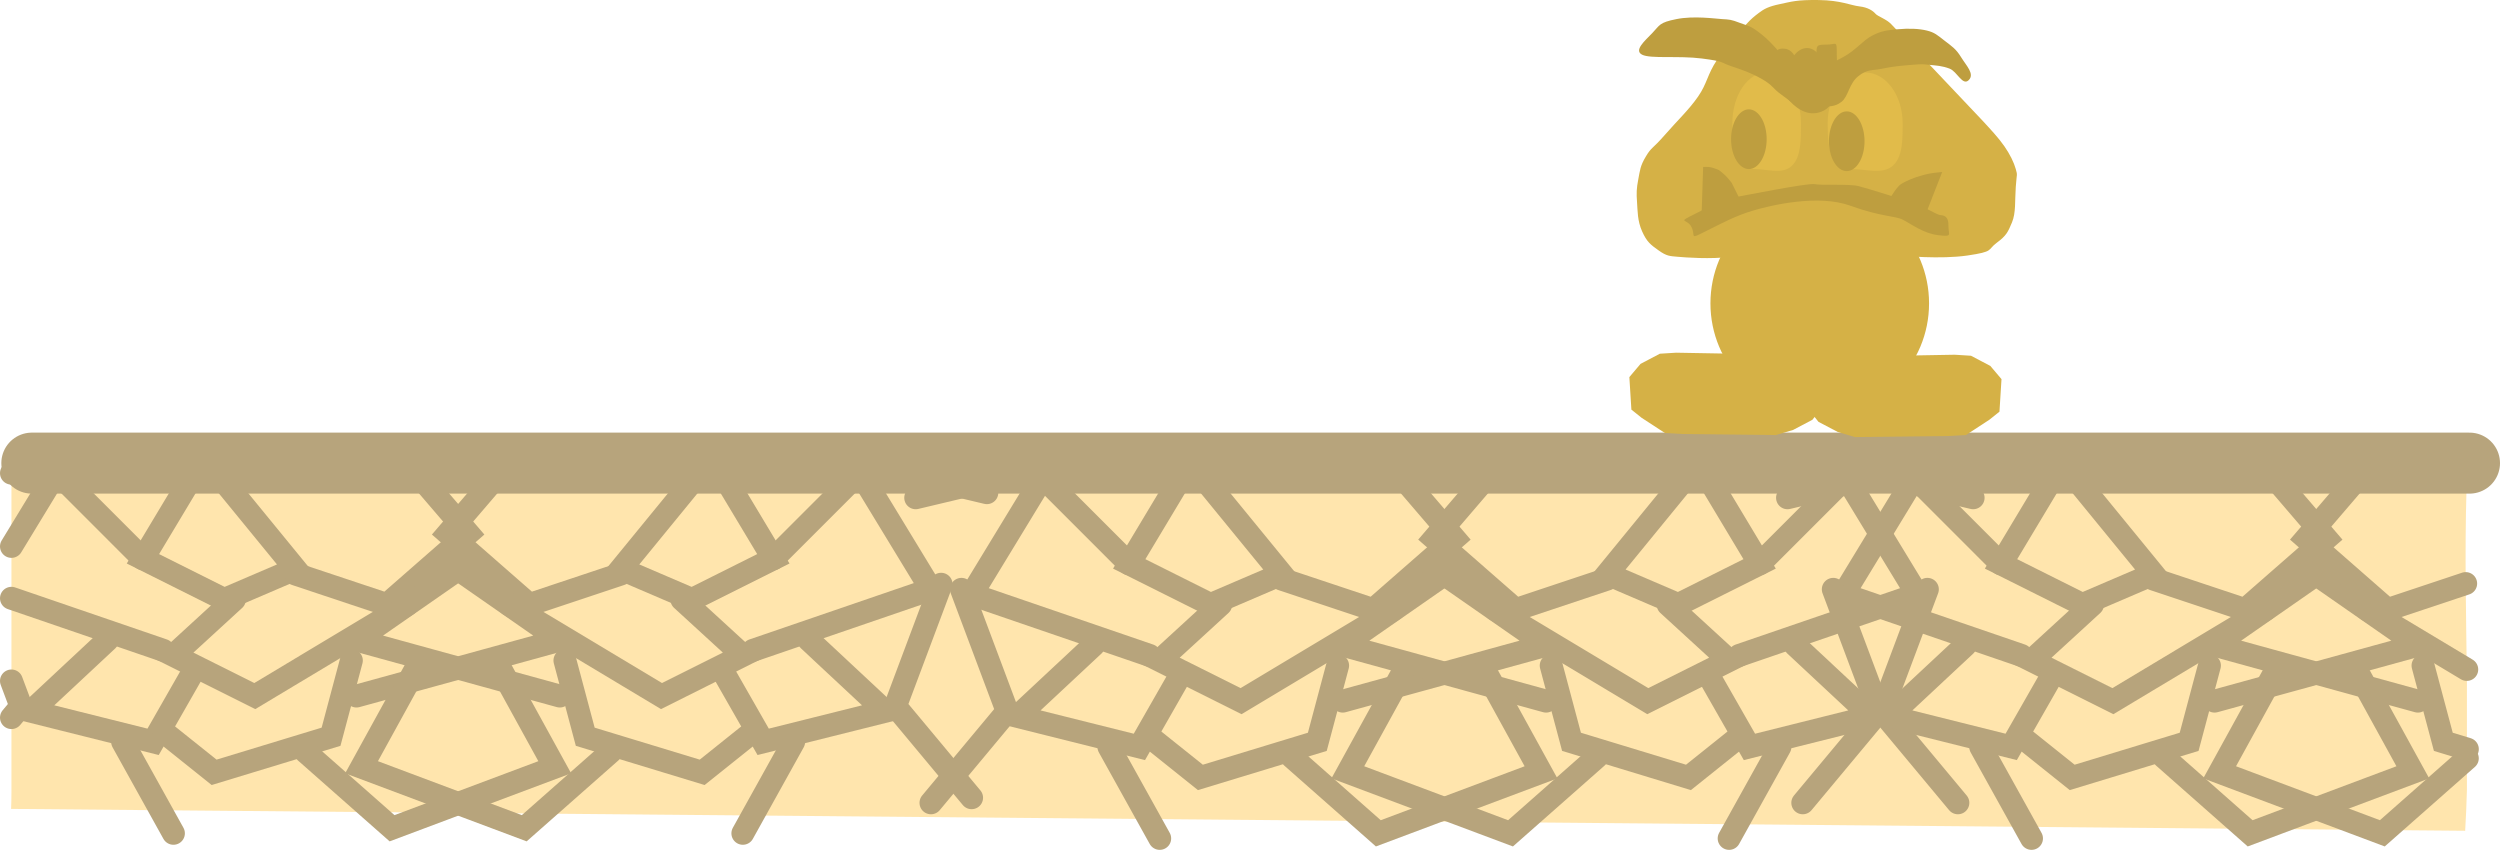 <svg version="1.1" xmlns="http://www.w3.org/2000/svg" xmlns:xlink="http://www.w3.org/1999/xlink" width="491.748" height="167.166" viewBox="0,0,491.748,167.166"><g transform="translate(4.606,-207.513)"><g data-paper-data="{&quot;isPaintingLayer&quot;:true}" fill-rule="nonzero" stroke-linejoin="miter" stroke-miterlimit="10" stroke-dasharray="" stroke-dashoffset="0" style="mix-blend-mode: normal"><path d="M-2.424,366.624c0.095,-2.073 0.068,-4.601 0.068,-5.942c0,-6.346 0,-12.693 0,-19.039c0,-14.075 0,-28.15 0,-42.226l482.912,4.304c-0.37,12.423 -0.086,24.858 0.077,37.292v21.929c-0.066,2.663 -0.19,5.324 -0.342,7.983z" fill="#ffe5ad" stroke="#8c7531" stroke-width="0" stroke-linecap="butt"/><path d="M53.51,319.429l-14,6l-16,-8l12,-20z" fill="none" stroke="#b7a47c" stroke-width="4.5" stroke-linecap="round"/><path d="M39.51,299.429l36,-1l12,14l-16,14l-18,-6" fill="none" stroke="#b7a47c" stroke-width="4.5" stroke-linecap="round"/><path d="M75.51,326.429l-30,18l-16,-8l12,-11" fill="none" stroke="#b7a47c" stroke-width="4.5" stroke-linecap="round"/><path d="M-2.356,314.995l8.866,-14.566l17,17" fill="none" stroke="#b7a47c" stroke-width="4.5" stroke-linecap="round"/><path d="M-2.356,325.189l29.866,10.24" fill="none" stroke="#b7a47c" stroke-width="4.5" stroke-linecap="round"/><path d="M33.51,339.429l-8,14l-24,-6l15,-14" fill="none" stroke="#b7a47c" stroke-width="4.5" stroke-linecap="round"/><path d="M-2.356,341.453l1.866,4.976l-1.866,2.239" fill="none" stroke="#b7a47c" stroke-width="4.5" stroke-linecap="round"/><path d="M64.51,337.429l-4,15l-23,7l-10,-8" fill="none" stroke="#b7a47c" stroke-width="4.5" stroke-linecap="round"/><path d="M82.51,317.429l23,16l-40,11" fill="none" stroke="#b7a47c" stroke-width="4.5" stroke-linecap="round"/><path d="M93.51,338.429l11,20l-32,12l-17,-15" fill="none" stroke="#b7a47c" stroke-width="4.5" stroke-linecap="round"/><path d="M29.51,371.429l-10,-18" fill="none" stroke="#b7a47c" stroke-width="4.5" stroke-linecap="round"/><path d="M2.51,299.429l-4.866,1.159" fill="none" stroke="#b7a47c" stroke-width="4.5" stroke-linecap="round"/><path d="M32.51,296.429l-23,2" fill="none" stroke="#b7a47c" stroke-width="4.5" stroke-linecap="round"/><path d="M135.51,297.429l12,20l-16,8l-14,-6z" data-paper-data="{&quot;index&quot;:null}" fill="none" stroke="#b7a47c" stroke-width="4.5" stroke-linecap="round"/><path d="M117.51,320.429l-18,6l-16,-14l12,-14l36,1" data-paper-data="{&quot;index&quot;:null}" fill="none" stroke="#b7a47c" stroke-width="4.5" stroke-linecap="round"/><path d="M129.51,325.429l12,11l-16,8l-30,-18" data-paper-data="{&quot;index&quot;:null}" fill="none" stroke="#b7a47c" stroke-width="4.5" stroke-linecap="round"/><path d="M147.51,317.429l17,-17l14,23l-35,12" data-paper-data="{&quot;index&quot;:null}" fill="none" stroke="#b7a47c" stroke-width="4.5" stroke-linecap="round"/><path d="M154.51,333.429l15,14l-24,6l-8,-14" data-paper-data="{&quot;index&quot;:null}" fill="none" stroke="#b7a47c" stroke-width="4.5" stroke-linecap="round"/><path d="M186.51,364.429l-15,-18l9,-24" data-paper-data="{&quot;index&quot;:null}" fill="none" stroke="#b7a47c" stroke-width="4.5" stroke-linecap="round"/><path d="M143.51,351.429l-10,8l-23,-7l-4,-15" data-paper-data="{&quot;index&quot;:null}" fill="none" stroke="#b7a47c" stroke-width="4.5" stroke-linecap="round"/><path d="M105.51,344.429l-40,-11l23,-16" data-paper-data="{&quot;index&quot;:null}" fill="none" stroke="#b7a47c" stroke-width="4.5" stroke-linecap="round"/><path d="M115.51,355.429l-17,15l-32,-12l11,-20" data-paper-data="{&quot;index&quot;:null}" fill="none" stroke="#b7a47c" stroke-width="4.5" stroke-linecap="round"/><path d="M151.51,353.429l-10,18" data-paper-data="{&quot;index&quot;:null}" fill="none" stroke="#b7a47c" stroke-width="4.5" stroke-linecap="round"/><path d="M189.51,304.429l-21,-5" data-paper-data="{&quot;index&quot;:null}" fill="none" stroke="#b7a47c" stroke-width="4.5" stroke-linecap="round"/><path d="M138.51,296.429l23,2" data-paper-data="{&quot;index&quot;:null}" fill="none" stroke="#b7a47c" stroke-width="4.5" stroke-linecap="round"/><path d="M247.51,320.429l-14,6l-16,-8l12,-20z" fill="none" stroke="#b7a47c" stroke-width="4.5" stroke-linecap="round"/><path d="M233.51,300.429l36,-1l12,14l-16,14l-18,-6" fill="none" stroke="#b7a47c" stroke-width="4.5" stroke-linecap="round"/><path d="M269.51,327.429l-30,18l-16,-8l12,-11" fill="none" stroke="#b7a47c" stroke-width="4.5" stroke-linecap="round"/><path d="M221.51,336.429l-35,-12l14,-23l17,17" fill="none" stroke="#b7a47c" stroke-width="4.5" stroke-linecap="round"/><path d="M227.51,340.429l-8,14l-24,-6l15,-14" fill="none" stroke="#b7a47c" stroke-width="4.5" stroke-linecap="round"/><path d="M184.51,323.429l9,24l-15,18" fill="none" stroke="#b7a47c" stroke-width="4.5" stroke-linecap="round"/><path d="M258.51,338.429l-4,15l-23,7l-10,-8" fill="none" stroke="#b7a47c" stroke-width="4.5" stroke-linecap="round"/><path d="M276.51,318.429l23,16l-40,11" fill="none" stroke="#b7a47c" stroke-width="4.5" stroke-linecap="round"/><path d="M287.51,339.429l11,20l-32,12l-17,-15" fill="none" stroke="#b7a47c" stroke-width="4.5" stroke-linecap="round"/><path d="M213.51,354.429l10,18" fill="none" stroke="#b7a47c" stroke-width="4.5" stroke-linecap="round"/><path d="M196.51,300.429l-21,5" fill="none" stroke="#b7a47c" stroke-width="4.5" stroke-linecap="round"/><path d="M226.51,297.429l-23,2" fill="none" stroke="#b7a47c" stroke-width="4.5" stroke-linecap="round"/><path d="M329.51,298.429l12,20l-16,8l-14,-6z" data-paper-data="{&quot;index&quot;:null}" fill="none" stroke="#b7a47c" stroke-width="4.5" stroke-linecap="round"/><path d="M311.51,321.429l-18,6l-16,-14l12,-14l36,1" data-paper-data="{&quot;index&quot;:null}" fill="none" stroke="#b7a47c" stroke-width="4.5" stroke-linecap="round"/><path d="M323.51,326.429l12,11l-16,8l-30,-18" data-paper-data="{&quot;index&quot;:null}" fill="none" stroke="#b7a47c" stroke-width="4.5" stroke-linecap="round"/><path d="M341.51,318.429l17,-17l14,23l-35,12" data-paper-data="{&quot;index&quot;:null}" fill="none" stroke="#b7a47c" stroke-width="4.5" stroke-linecap="round"/><path d="M348.51,334.429l15,14l-24,6l-8,-14" data-paper-data="{&quot;index&quot;:null}" fill="none" stroke="#b7a47c" stroke-width="4.5" stroke-linecap="round"/><path d="M380.51,365.429l-15,-18l9,-24" data-paper-data="{&quot;index&quot;:null}" fill="none" stroke="#b7a47c" stroke-width="4.5" stroke-linecap="round"/><path d="M337.51,352.429l-10,8l-23,-7l-4,-15" data-paper-data="{&quot;index&quot;:null}" fill="none" stroke="#b7a47c" stroke-width="4.5" stroke-linecap="round"/><path d="M299.51,345.429l-40,-11l23,-16" data-paper-data="{&quot;index&quot;:null}" fill="none" stroke="#b7a47c" stroke-width="4.5" stroke-linecap="round"/><path d="M309.51,356.429l-17,15l-32,-12l11,-20" data-paper-data="{&quot;index&quot;:null}" fill="none" stroke="#b7a47c" stroke-width="4.5" stroke-linecap="round"/><path d="M345.51,354.429l-10,18" data-paper-data="{&quot;index&quot;:null}" fill="none" stroke="#b7a47c" stroke-width="4.5" stroke-linecap="round"/><path d="M362.51,300.429l21,5" data-paper-data="{&quot;index&quot;:null}" fill="none" stroke="#b7a47c" stroke-width="4.5" stroke-linecap="round"/><path d="M332.51,297.429l23,2" data-paper-data="{&quot;index&quot;:null}" fill="none" stroke="#b7a47c" stroke-width="4.5" stroke-linecap="round"/><path d="M418.994,320.429l-14,6l-16,-8l12,-20z" fill="none" stroke="#b7a47c" stroke-width="4.5" stroke-linecap="round"/><path d="M404.994,300.429l36,-1l12,14l-16,14l-18,-6" fill="none" stroke="#b7a47c" stroke-width="4.5" stroke-linecap="round"/><path d="M440.994,327.429l-30,18l-16,-8l12,-11" fill="none" stroke="#b7a47c" stroke-width="4.5" stroke-linecap="round"/><path d="M392.994,336.429l-35,-12l14,-23l17,17" fill="none" stroke="#b7a47c" stroke-width="4.5" stroke-linecap="round"/><path d="M398.994,340.429l-8,14l-24,-6l15,-14" fill="none" stroke="#b7a47c" stroke-width="4.5" stroke-linecap="round"/><path d="M355.994,323.429l9,24l-15,18" fill="none" stroke="#b7a47c" stroke-width="4.5" stroke-linecap="round"/><path d="M429.994,338.429l-4,15l-23,7l-10,-8" fill="none" stroke="#b7a47c" stroke-width="4.5" stroke-linecap="round"/><path d="M447.994,318.429l23,16l-40,11" fill="none" stroke="#b7a47c" stroke-width="4.5" stroke-linecap="round"/><path d="M458.994,339.429l11,20l-32,12l-17,-15" fill="none" stroke="#b7a47c" stroke-width="4.5" stroke-linecap="round"/><path d="M394.994,372.429l-10,-18" fill="none" stroke="#b7a47c" stroke-width="4.5" stroke-linecap="round"/><path d="M346.994,305.429l21,-5" fill="none" stroke="#b7a47c" stroke-width="4.5" stroke-linecap="round"/><path d="M397.994,297.429l-23,2" fill="none" stroke="#b7a47c" stroke-width="4.5" stroke-linecap="round"/><path d="M480.394,322.296l-15.4,5.133l-16,-14l12,-14l19.676,0.547" data-paper-data="{&quot;index&quot;:null}" fill="none" stroke="#b7a47c" stroke-width="4.5" stroke-linecap="round"/><path d="M480.608,339.197l-19.614,-11.768" data-paper-data="{&quot;index&quot;:null}" fill="none" stroke="#b7a47c" stroke-width="4.5" stroke-linecap="round"/><path d="M480.724,354.868l-4.73,-1.439l-4,-15" data-paper-data="{&quot;index&quot;:null}" fill="none" stroke="#b7a47c" stroke-width="4.5" stroke-linecap="round"/><path d="M470.994,345.429l-40,-11l23,-16" data-paper-data="{&quot;index&quot;:null}" fill="none" stroke="#b7a47c" stroke-width="4.5" stroke-linecap="round"/><path d="M480.716,356.674l-16.722,14.754l-32,-12l11,-20" data-paper-data="{&quot;index&quot;:null}" fill="none" stroke="#b7a47c" stroke-width="4.5" stroke-linecap="round"/><path d="M1.656,298.609h479.486" fill="none" stroke="#b7a47c" stroke-width="12" stroke-linecap="round"/><g data-paper-data="{&quot;index&quot;:null}"><path d="M354.687,285.087l-1.2,3l-1.6,2l-3.8,2l-3.4,1l-18.2,-0.2l-3.6,-0.2l-4.6,-3l-2,-1.6l-0.4,-6.4l2.2,-2.6l3.8,-2l3.2,-0.2l11.2,0.2l9.2,1.2l7.4,2.2l2.2,1.6z" data-paper-data="{&quot;origPos&quot;:null,&quot;index&quot;:null}" fill="#d5b146" stroke="#000000" stroke-width="0" stroke-linecap="round"/><path d="M353.337,245.437c11.874,0 21.5,9.738 21.5,21.75c0,12.012 -9.626,21.75 -21.5,21.75c-11.874,0 -21.5,-9.738 -21.5,-21.75c0,-12.012 9.626,-21.75 21.5,-21.75z" data-paper-data="{&quot;origPos&quot;:null}" fill="#d5b146" stroke="none" stroke-width="0" stroke-linecap="butt"/><path d="M349.887,282.487l2.2,-1.6l7.4,-2.2l9.2,-1.2l11.2,-0.2l3.2,0.2l3.8,2l2.2,2.6l-0.4,6.4l-2,1.6l-4.6,3l-3.6,0.2l-18.2,0.2l-3.4,-1l-3.8,-2l-1.6,-2l-1.2,-3z" data-paper-data="{&quot;origPos&quot;:null}" fill="#d5b146" stroke="#000000" stroke-width="0" stroke-linecap="round"/><g><path d="M353.145,207.52c4.395,0.064 6.259,1.053 8,1.25c1.719,0.194 2.684,0.904 3.15,1.444c0.466,0.541 2.144,1.04 3.1,2.056c6.903,7.34 15.914,16.77 17.75,18.75c1.836,1.98 3.381,3.633 4.5,5.25c1.119,1.617 1.879,3.182 2.25,4.5c0.371,1.318 0.197,0.747 0,3.5c-0.197,2.753 0.051,5.086 -0.75,7c-0.801,1.914 -1.091,2.582 -3,4c-1.909,1.418 -0.441,1.721 -5.75,2.5c-5.309,0.779 -12.609,0.069 -13.75,0c-1.141,-0.069 -0.496,-0.317 -2.75,-1c-2.254,-0.683 0.924,-1.062 -5.5,-1.5c-6.424,-0.438 -15.387,-0.043 -16.5,0c-1.113,0.043 -0.642,0.025 -2.75,0.75c-2.108,0.725 -1.184,1.484 -5.25,2c-4.066,0.516 -8.946,0.136 -10.5,0c-1.554,-0.136 -2.159,-0.114 -3.75,-1.25c-1.591,-1.136 -2.319,-1.67 -3.25,-3.75c-0.931,-2.08 -0.871,-3.993 -1,-5.75c-0.129,-1.757 -0.105,-2.673 0.25,-4.5c0.355,-1.827 0.362,-2.603 1.5,-4.5c1.138,-1.897 1.202,-1.329 3.75,-4.25c2.548,-2.921 4.68,-4.881 6.5,-7.5c1.82,-2.619 1.789,-4.308 3.75,-7.25c1.961,-2.942 4.876,-6.02 5.75,-7c0.874,-0.98 1.553,-1.54 2.5,-2.25c0.947,-0.71 1.805,-1.227 4.1,-1.7c2.295,-0.473 3.255,-0.864 7.65,-0.8z" data-paper-data="{&quot;origPos&quot;:null}" fill="#d5b146" stroke="#000000" stroke-width="0" stroke-linecap="butt"/><path d="M354.895,231.77c0,-5.523 3.302,-10 7.374,-10c4.073,0 7.374,4.477 7.374,10c0,3.169 0.038,6.62 -1.962,8.366c-2,1.746 -5.305,0.634 -8,0.634c-4.073,0 -4.787,-3.477 -4.787,-9z" data-paper-data="{&quot;origPos&quot;:null}" fill="#e1bb4a" stroke="#ffffff" stroke-width="0" stroke-linecap="butt"/><path d="M336.145,231.77c0,-5.523 3.022,-10 6.751,-10c3.728,0 6.751,4.477 6.751,10c0,3.169 0.035,6.62 -1.796,8.366c-1.831,1.746 -4.856,0.634 -7.324,0.634c-3.728,0 -4.382,-3.477 -4.382,-9c0,-5.523 0,5.523 0,0z" data-paper-data="{&quot;origPos&quot;:null}" fill="#e1bb4a" stroke="#ffffff" stroke-width="0" stroke-linecap="butt"/><path d="M339.395,229.02c0.966,0 1.84,0.659 2.474,1.722c0.634,1.063 1.026,2.532 1.026,4.153c0,1.621 -0.393,3.089 -1.026,4.153c-0.633,1.064 -1.508,1.722 -2.474,1.722c-0.966,0 -1.84,-0.659 -2.474,-1.722c-0.634,-1.063 -1.026,-2.532 -1.026,-4.153c0,-1.621 0.393,-3.089 1.026,-4.153c0.633,-1.064 1.508,-1.722 2.474,-1.722z" data-paper-data="{&quot;origPos&quot;:null}" fill="#be9e3f" stroke="none" stroke-width="1" stroke-linecap="butt"/><path d="M358.645,229.42c0.966,0 1.84,0.659 2.474,1.722c0.634,1.063 1.026,2.532 1.026,4.153c0,1.621 -0.393,3.089 -1.026,4.153c-0.633,1.064 -1.508,1.722 -2.474,1.722c-0.966,0 -1.84,-0.659 -2.474,-1.722c-0.634,-1.063 -1.026,-2.532 -1.026,-4.153c0,-1.621 0.393,-3.089 1.026,-4.153c0.633,-1.064 1.508,-1.722 2.474,-1.722z" data-paper-data="{&quot;origPos&quot;:null}" fill="#be9e3f" stroke="none" stroke-width="1" stroke-linecap="butt"/><path d="M353.395,228.52c-1.769,0.101 -3.082,-0.043 -4.5,-0.5c-1.418,-0.458 -1.719,-0.906 -3.25,-2c-1.531,-1.094 -1.54,-1.753 -3.75,-3c-2.21,-1.247 -3.792,-1.748 -6,-2.5c-2.208,-0.752 -1.178,-0.912 -5.75,-1.5c-4.572,-0.588 -10.099,0.097 -11.75,-0.75c-1.651,-0.847 0.479,-2.673 2,-4.25c1.521,-1.577 1.306,-2.061 4.75,-2.75c3.444,-0.689 7.6,-0.084 9,0c1.4,0.084 1.739,0.068 3.5,0.75c1.761,0.682 1.974,0.454 4.25,2.25c2.276,1.796 3.899,4.199 5.25,5.25c1.351,1.051 0.851,1.952 3.75,1.75c2.899,-0.202 4.531,-1.193 7,-2.5c2.469,-1.307 3.955,-3.332 5.75,-4.25c1.795,-0.918 2.76,-1.042 5,-1.25c2.24,-0.208 4.218,-0.123 5.75,0.25c1.532,0.373 2.076,0.893 3.5,2c1.424,1.107 2.217,1.565 3.25,3.25c1.033,1.685 2.709,3.291 1.5,4.5c-1.209,1.209 -2.268,-1.676 -3.75,-2.25c-1.482,-0.574 -2.639,-0.614 -4,-0.75c-1.361,-0.136 -1.243,-0.183 -3.5,0c-2.257,0.183 -3.818,0.336 -5.75,0.75c-1.932,0.414 -2.935,0.025 -4.75,1.5c-1.815,1.475 -1.919,3.936 -3.25,5c-1.331,1.064 -2.481,0.899 -4.25,1z" data-paper-data="{&quot;origPos&quot;:null}" fill="#be9e3f" stroke="#000000" stroke-width="0" stroke-linecap="round"/><g data-paper-data="{&quot;origPos&quot;:null}" fill="#be9e3f" stroke="none" stroke-linecap="butt"><path d="M348.087,226.687c-1.777,-2.633 -1.322,-6.041 0,-8c1.322,-1.959 3.628,-2.625 5.4,0c1.772,2.625 1.179,6.253 0,8c-1.179,1.747 -3.623,2.633 -5.4,0z" data-paper-data="{&quot;origPos&quot;:null}" stroke-width="0"/><path d="M344.697,219.286c-0.199,-1.99 0.439,-2.325 1.791,-2.189c1.352,0.136 2.199,1.557 2.199,2.59c0,1.033 0.047,2.252 0,3.1c-0.047,0.848 -0.318,2.333 0.375,2.784c0.693,0.451 2.396,0.456 2.425,0.516c0.03,0.059 -0.47,0.701 -0.005,0.197c0.465,-0.504 0.736,-0.002 1.205,-1.797c0.469,-1.794 0,-4.336 0,-6.2c0,-1.864 0,-2 2,-2c2,0 2,-1.009 2,2c0,3.009 0.8,9.3 -2.6,11c-5.2,2.6 -9.4,-5.467 -9.4,-6.5c0,-1.033 0,-2.067 0,-3.1c0,-1.033 0.138,0.201 0.098,0.062c-0.041,-0.139 -0.071,-0.293 -0.088,-0.463c-0.017,-0.17 0.199,1.99 0,0z" data-paper-data="{&quot;origPos&quot;:null}" stroke-width="0.5"/></g><path d="M366.638,247.266l1.339,-2.035c0,0 0.774,-1.119 1.27,-1.452c1.154,-0.774 2.956,-1.383 2.956,-1.383c0,0 1.585,-0.517 2.6,-0.72c1.022,-0.204 2.618,-0.324 2.618,-0.324l-3.13,8z" data-paper-data="{&quot;origPos&quot;:null}" fill="#be9e3f" stroke="#ffffff" stroke-width="0" stroke-linecap="round"/><path d="M336.995,245.438c0.424,0.849 0.888,1.775 0.888,1.775l-7.796,2.806l0.312,-9.667c0,0 0.956,-0.049 1.44,0.048c0.733,0.147 1.678,0.576 1.678,0.576c0,0 0.807,0.607 1.324,1.124c0.457,0.457 1.171,1.371 1.171,1.371c0,0 0.678,1.355 0.983,1.967z" data-paper-data="{&quot;origPos&quot;:null}" fill="#be9e3f" stroke="#ffffff" stroke-width="0" stroke-linecap="round"/><path d="M376.624,253.77c-2.943,-0.349 -5.355,-2.244 -6.956,-3.044c-1.602,-0.801 -4.119,-0.513 -10.363,-2.766c-6.244,-2.253 -15.401,-0.111 -18.957,0.934c-3.556,1.044 -6.31,2.543 -9.558,4.166c-3.247,1.624 -1.789,0.894 -2.683,-0.894c-0.894,-1.789 -3.107,-0.682 0.894,-2.683c4.002,-2.001 4.897,-2.687 7.127,-3.08c2.23,-0.393 15.013,-2.953 16.219,-2.67c1.207,0.283 6.727,-0.086 8.629,0.388c1.902,0.474 9.176,2.796 10.926,3.379c1.75,0.583 4.48,2.214 5.017,2.297c0.537,0.083 1.747,-0.003 1.725,1.996c-0.021,2 0.922,2.328 -2.021,1.978z" data-paper-data="{&quot;origPos&quot;:null}" fill="#be9e3f" stroke="none" stroke-width="0.5" stroke-linecap="butt"/></g></g></g></g></svg>